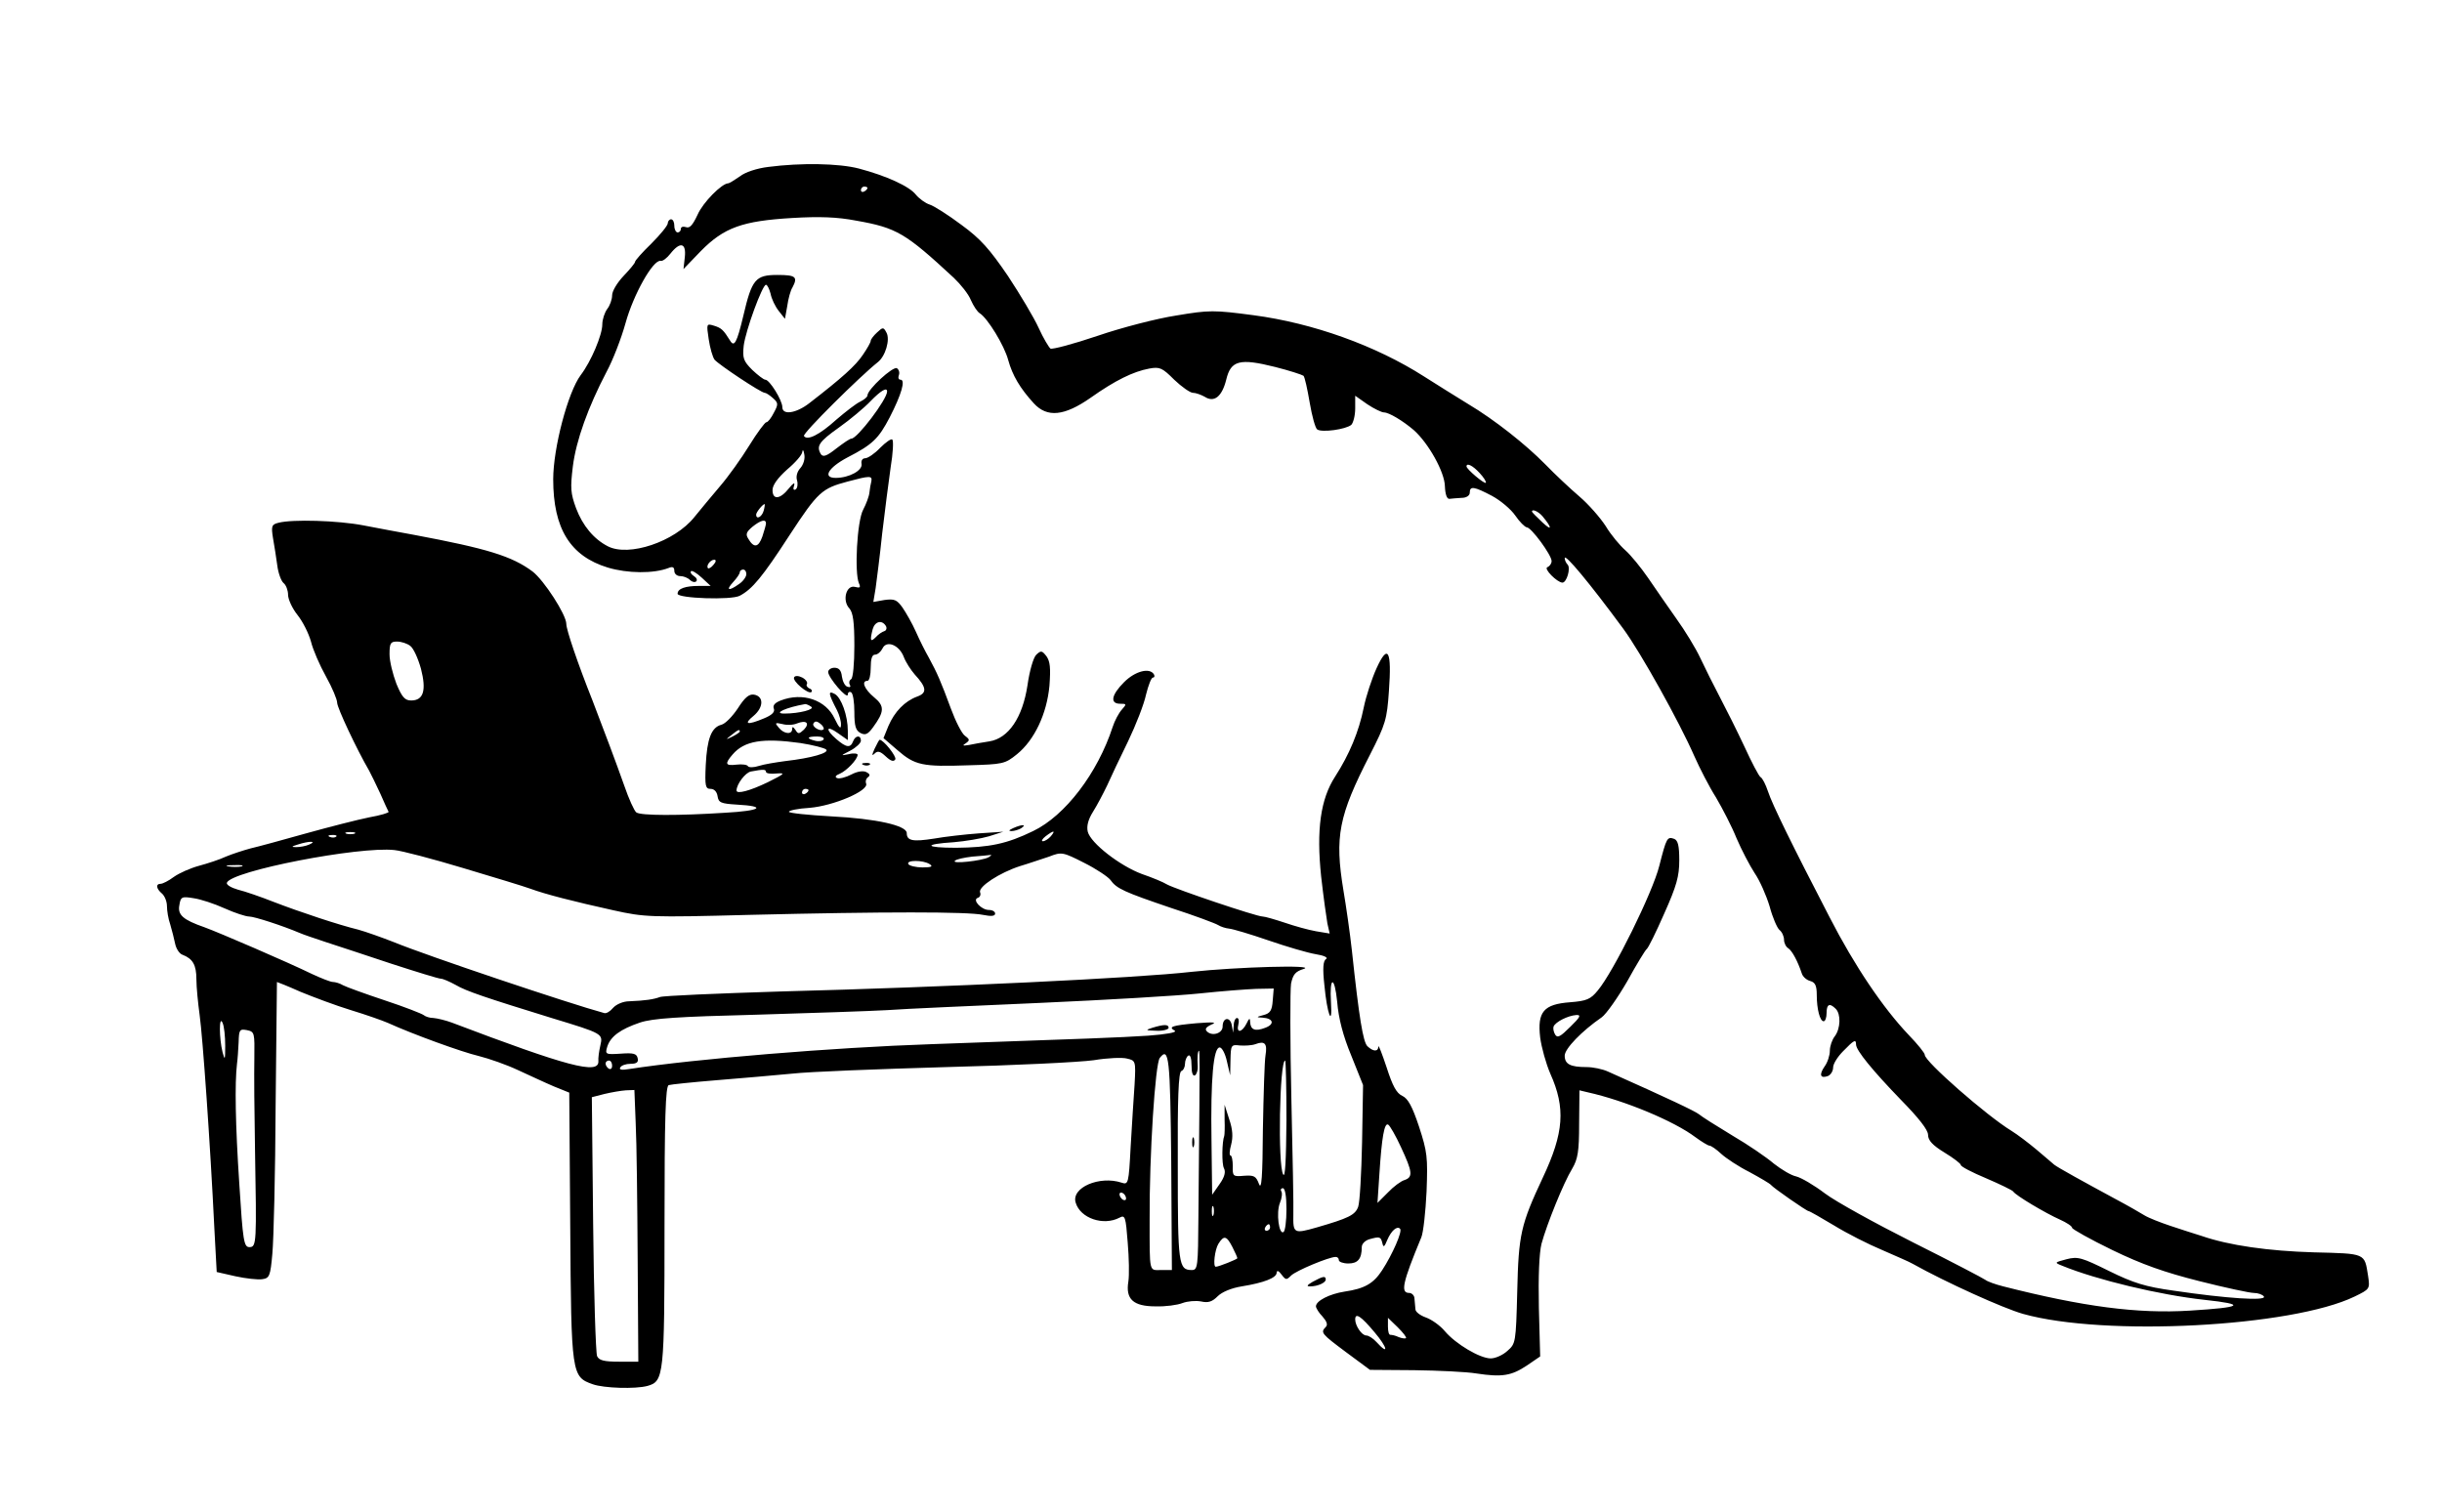 <?xml version="1.0" standalone="no"?>
<!DOCTYPE svg PUBLIC "-//W3C//DTD SVG 20010904//EN"
 "http://www.w3.org/TR/2001/REC-SVG-20010904/DTD/svg10.dtd">
<svg version="1.0" xmlns="http://www.w3.org/2000/svg"
 width="746pt" height="462pt" viewBox="0 0 746 462"
 preserveAspectRatio="xMidYMid meet">

<g transform="translate(0,462) scale(0.1,-0.1)"
fill="#000000" stroke="none">
<path d="M2347 4110 c-34 -4 -71 -16 -87 -29 -16 -11 -32 -21 -35 -21 -20 0
-78 -59 -94 -96 -15 -32 -24 -42 -35 -38 -9 3 -16 1 -16 -5 0 -6 -4 -11 -10
-11 -5 0 -10 9 -10 20 0 11 -4 20 -10 20 -5 0 -10 -6 -10 -12 0 -7 -23 -35
-50 -62 -28 -27 -50 -52 -50 -56 0 -4 -16 -23 -35 -43 -19 -20 -35 -46 -35
-59 0 -13 -7 -32 -15 -42 -8 -11 -15 -32 -15 -47 0 -32 -34 -113 -66 -155 -39
-52 -84 -223 -84 -318 0 -151 52 -235 167 -270 60 -18 140 -19 186 -1 12 5 17
2 17 -9 0 -9 8 -16 18 -16 10 0 23 -5 30 -12 6 -6 15 -8 19 -4 4 4 1 11 -7 16
-8 5 -12 11 -9 15 3 3 18 -6 33 -20 l27 -25 -35 0 c-42 0 -66 -8 -66 -24 0
-14 164 -20 190 -6 38 20 69 57 152 185 87 133 99 143 178 164 67 18 75 18 72
1 -2 -8 -5 -24 -6 -35 -1 -11 -10 -35 -19 -52 -19 -35 -27 -193 -13 -225 6
-13 3 -15 -12 -11 -27 7 -40 -42 -17 -66 11 -13 15 -41 15 -114 0 -54 -4 -99
-10 -102 -6 -4 -7 -11 -4 -17 4 -6 1 -9 -7 -6 -8 2 -15 17 -17 31 -2 19 -9 27
-23 27 -10 0 -19 -6 -19 -13 0 -17 59 -86 60 -69 0 7 5 10 10 7 6 -3 10 -31
10 -60 0 -43 4 -56 18 -64 15 -8 23 -5 39 17 35 48 36 65 3 92 -29 24 -40 50
-20 50 6 0 10 18 10 40 0 27 4 40 13 40 8 0 18 9 23 19 12 26 51 11 65 -26 6
-16 21 -39 33 -53 37 -40 39 -57 8 -68 -38 -14 -69 -46 -88 -90 l-15 -37 43
-37 c53 -46 76 -51 216 -46 106 3 112 4 149 34 53 43 91 123 99 209 4 55 2 74
-9 90 -14 18 -17 18 -31 5 -9 -8 -21 -50 -27 -93 -15 -99 -58 -163 -117 -172
-20 -3 -48 -8 -62 -11 -19 -3 -21 -2 -10 5 13 9 13 12 -2 23 -10 7 -29 45 -43
83 -31 84 -42 109 -67 155 -11 19 -29 55 -40 80 -11 25 -30 58 -41 74 -17 24
-25 27 -55 23 l-34 -6 7 42 c3 23 13 98 20 167 8 69 20 160 26 203 7 42 9 80
5 84 -3 4 -20 -8 -37 -25 -17 -18 -38 -32 -46 -32 -8 0 -13 -7 -11 -17 4 -20
-38 -43 -79 -43 -41 0 -23 31 35 62 78 40 96 58 130 123 36 70 49 115 33 115
-6 0 -8 6 -5 14 3 8 0 17 -6 21 -12 7 -90 -65 -90 -83 0 -5 -10 -13 -22 -19
-13 -6 -45 -31 -73 -55 -52 -47 -89 -65 -99 -50 -5 8 172 183 225 225 24 18
39 70 27 91 -9 17 -11 17 -29 0 -10 -9 -19 -21 -19 -25 0 -5 -11 -24 -24 -43
-22 -33 -63 -70 -164 -148 -40 -31 -82 -37 -82 -12 0 21 -39 84 -52 84 -5 0
-23 14 -40 30 -27 27 -30 36 -26 74 6 47 57 186 68 186 4 0 10 -12 14 -27 3
-16 14 -39 25 -53 l19 -24 7 39 c3 22 10 48 16 57 17 32 10 38 -46 38 -67 0
-78 -13 -104 -124 -20 -84 -28 -98 -41 -76 -20 32 -26 38 -49 45 -23 7 -23 6
-16 -41 4 -27 12 -55 18 -63 14 -16 142 -101 153 -101 4 0 15 -7 25 -16 17
-15 17 -19 3 -45 -8 -16 -18 -29 -23 -29 -4 0 -28 -32 -52 -71 -24 -39 -64
-95 -89 -124 -25 -29 -60 -72 -79 -95 -60 -75 -200 -122 -264 -89 -43 22 -77
63 -97 116 -17 46 -18 62 -10 128 10 80 47 182 103 289 19 35 45 102 58 149
24 87 84 194 107 190 6 -2 20 9 30 22 30 38 49 33 44 -11 l-4 -36 53 55 c71
72 127 92 279 101 83 5 138 3 195 -8 125 -22 151 -38 299 -175 21 -20 45 -50
52 -68 8 -18 20 -36 27 -40 24 -15 75 -98 87 -143 13 -47 36 -86 78 -132 41
-45 94 -39 174 17 75 53 130 80 179 89 32 6 40 2 76 -34 23 -22 49 -40 57 -40
9 0 25 -6 36 -12 29 -19 53 0 66 52 14 59 41 66 149 39 44 -11 83 -24 87 -27
4 -4 12 -41 19 -82 7 -41 17 -78 23 -82 14 -10 87 0 104 14 6 6 12 28 12 50
l0 39 37 -26 c21 -14 44 -25 51 -25 15 0 57 -25 91 -54 45 -40 94 -128 95
-171 1 -25 6 -40 14 -39 6 1 23 2 37 3 15 0 25 7 25 16 0 21 13 19 68 -10 26
-14 58 -41 71 -60 13 -19 29 -35 35 -36 14 0 76 -85 76 -103 0 -8 -6 -16 -13
-19 -12 -4 29 -46 46 -47 13 0 26 44 16 55 -5 5 -9 14 -9 20 0 15 76 -76 179
-216 53 -72 171 -284 217 -389 16 -36 45 -93 66 -126 20 -34 49 -90 63 -125
15 -35 40 -83 55 -106 16 -23 36 -69 46 -102 9 -34 23 -66 30 -72 8 -6 14 -20
14 -30 0 -10 6 -22 13 -26 12 -8 29 -40 41 -76 3 -11 15 -21 26 -24 15 -4 20
-14 20 -42 0 -45 10 -81 21 -81 5 0 9 11 9 25 0 27 9 32 28 13 16 -16 15 -60
-3 -84 -8 -10 -15 -30 -15 -44 0 -14 -7 -36 -16 -48 -18 -26 -13 -38 11 -29 8
4 15 15 15 26 0 11 14 33 31 50 33 34 39 37 39 20 0 -18 51 -80 137 -169 55
-56 83 -92 83 -107 0 -17 14 -32 50 -54 28 -17 50 -34 50 -38 0 -5 35 -23 78
-41 42 -18 79 -36 82 -40 7 -12 100 -67 143 -86 20 -9 37 -20 37 -25 0 -4 55
-35 123 -68 91 -44 159 -68 266 -95 79 -20 154 -36 166 -36 13 0 27 -5 31 -11
8 -14 -114 -6 -276 18 -86 12 -122 23 -197 60 -83 41 -95 45 -130 36 -37 -10
-38 -10 -13 -20 105 -43 297 -89 434 -104 130 -14 118 -23 -44 -33 -161 -10
-326 12 -570 74 -24 6 -49 15 -55 20 -5 4 -104 56 -220 114 -115 58 -237 125
-270 150 -33 25 -72 48 -88 52 -15 3 -45 21 -68 39 -22 19 -79 58 -127 86 -48
29 -94 58 -102 65 -13 10 -91 47 -277 130 -17 8 -47 14 -66 14 -50 0 -67 9
-67 35 0 21 52 75 113 117 14 10 49 60 78 110 28 51 55 95 59 98 5 3 29 52 54
109 38 85 46 114 46 163 0 44 -4 60 -15 65 -22 8 -24 4 -46 -82 -20 -81 -140
-324 -188 -381 -22 -27 -34 -32 -85 -36 -80 -6 -100 -29 -91 -107 4 -31 18
-81 31 -111 47 -105 42 -180 -23 -318 -67 -143 -74 -173 -78 -347 -4 -158 -5
-160 -30 -182 -14 -13 -37 -23 -51 -23 -33 0 -107 44 -140 83 -15 18 -41 36
-58 42 -17 6 -32 17 -32 25 -1 8 -2 23 -3 33 0 9 -8 17 -16 17 -27 0 -21 30
37 170 6 14 13 77 16 140 4 106 2 121 -23 198 -21 63 -34 86 -51 94 -18 8 -30
31 -48 87 -14 42 -25 70 -25 64 -1 -17 -16 -16 -34 1 -13 14 -25 85 -47 291
-6 55 -18 138 -26 185 -27 164 -15 227 81 414 48 94 52 108 58 195 9 124 -3
146 -38 69 -14 -31 -32 -85 -39 -120 -15 -74 -44 -143 -87 -210 -45 -69 -58
-163 -43 -306 7 -62 16 -126 19 -143 l7 -31 -42 7 c-23 4 -66 16 -95 26 -30
10 -61 19 -68 19 -19 0 -267 84 -292 98 -11 7 -45 21 -77 32 -67 25 -156 94
-165 129 -4 17 1 37 16 61 12 19 31 55 43 80 11 25 40 86 64 135 24 50 49 114
55 143 7 28 16 52 21 52 5 0 6 5 3 10 -13 21 -57 10 -91 -24 -39 -39 -44 -66
-12 -66 20 0 20 -1 5 -18 -9 -10 -22 -34 -28 -53 -46 -141 -145 -271 -243
-318 -80 -39 -133 -50 -235 -51 -97 0 -102 11 -7 17 35 3 83 11 107 18 l44 14
-75 -5 c-41 -3 -103 -10 -137 -16 -64 -10 -83 -7 -83 17 0 23 -93 44 -231 51
-71 4 -129 10 -129 14 0 4 28 10 63 12 73 6 181 52 173 74 -3 7 0 16 6 20 7 5
5 10 -5 15 -9 5 -27 3 -46 -7 -17 -9 -37 -14 -44 -11 -7 3 -5 8 8 13 21 9 54
43 55 58 0 4 -12 6 -27 2 -26 -5 -26 -5 5 11 17 9 32 23 32 30 0 18 -17 17
-24 -2 -8 -21 -21 -19 -51 7 -35 30 -31 44 5 18 l30 -21 0 28 c0 47 -20 102
-40 113 -21 11 -20 2 7 -50 7 -14 13 -34 12 -45 0 -14 -6 -8 -19 19 -27 58
-98 82 -165 56 -18 -7 -25 -15 -21 -25 4 -10 -6 -20 -31 -30 -50 -21 -63 -18
-31 8 31 26 32 60 1 65 -15 2 -28 -9 -49 -42 -16 -24 -38 -47 -50 -50 -31 -8
-44 -43 -48 -123 -3 -65 -1 -73 15 -73 11 0 19 -9 21 -22 3 -20 10 -23 58 -26
94 -5 76 -19 -36 -25 -140 -9 -256 -9 -270 1 -6 4 -23 41 -37 82 -27 76 -59
161 -97 260 -45 113 -80 216 -80 234 0 28 -68 133 -103 160 -63 47 -138 70
-362 112 -44 8 -114 21 -155 29 -78 15 -217 19 -259 8 -21 -5 -23 -10 -17 -47
4 -23 10 -60 13 -83 3 -24 12 -48 19 -54 8 -6 14 -23 14 -36 0 -14 13 -42 29
-62 16 -20 34 -56 41 -81 6 -25 27 -73 46 -107 19 -34 34 -70 34 -80 0 -15 59
-141 98 -208 6 -11 21 -42 34 -70 12 -27 23 -52 25 -55 2 -3 -25 -11 -59 -17
-35 -7 -121 -29 -193 -49 -71 -20 -148 -41 -170 -46 -22 -6 -56 -17 -75 -25
-19 -9 -56 -21 -82 -28 -26 -7 -60 -22 -77 -34 -16 -12 -34 -21 -40 -21 -16 0
-14 -15 4 -30 8 -7 15 -24 15 -38 0 -14 4 -39 10 -56 5 -17 12 -44 15 -59 3
-15 13 -31 23 -34 31 -12 42 -31 42 -75 0 -24 5 -73 10 -110 9 -65 32 -385 45
-654 l7 -130 57 -13 c32 -7 69 -11 82 -9 22 3 25 9 31 78 4 41 9 245 10 453 2
207 4 377 4 377 1 0 34 -13 72 -30 39 -16 108 -42 154 -56 46 -14 97 -32 113
-39 77 -35 226 -89 277 -101 32 -8 86 -27 120 -43 35 -16 84 -39 110 -50 l47
-19 3 -409 c3 -454 4 -459 69 -482 34 -12 130 -15 167 -5 50 14 52 30 52 489
0 331 3 427 13 430 6 2 73 9 147 15 74 6 178 15 230 20 52 6 264 14 470 20
206 5 409 15 451 21 42 7 88 9 102 5 26 -6 27 -7 23 -79 -3 -39 -8 -125 -12
-190 -6 -114 -7 -117 -28 -110 -67 22 -154 -15 -140 -61 14 -48 85 -72 134
-46 17 9 19 3 25 -76 4 -47 5 -100 2 -119 -9 -54 15 -76 83 -76 30 -1 67 4 82
10 16 6 41 8 57 5 22 -5 34 -1 51 16 13 13 42 25 73 30 68 11 107 26 107 42 1
8 6 6 15 -6 13 -17 15 -17 29 -3 15 15 116 57 136 57 6 0 10 -4 10 -10 0 -5
13 -10 29 -10 29 0 41 14 41 50 0 10 10 20 23 24 32 9 35 8 40 -12 3 -14 6
-12 15 10 12 28 30 44 39 34 8 -7 -23 -78 -55 -127 -26 -40 -53 -56 -115 -65
-45 -7 -87 -28 -87 -45 0 -5 9 -20 20 -31 13 -15 17 -25 10 -32 -17 -17 -13
-21 62 -77 l73 -54 135 -1 c74 -1 160 -5 190 -10 79 -12 107 -7 154 24 l41 28
-4 149 c-2 95 1 167 8 195 16 59 67 186 94 230 17 29 21 52 21 137 l1 102 25
-6 c113 -25 264 -88 329 -137 19 -14 39 -26 43 -26 5 0 21 -11 36 -25 14 -13
53 -39 87 -56 33 -18 62 -35 65 -39 7 -9 109 -80 115 -80 3 0 38 -20 78 -44
39 -24 106 -58 147 -75 41 -18 83 -36 93 -42 102 -57 277 -136 337 -153 249
-70 821 -40 1013 53 47 23 47 23 41 64 -11 69 -6 67 -165 71 -139 4 -259 21
-343 50 -23 7 -66 21 -96 31 -30 10 -66 24 -79 32 -13 8 -51 30 -85 48 -98 53
-180 98 -191 107 -5 5 -30 25 -54 46 -24 20 -58 46 -76 57 -77 47 -265 212
-265 232 0 6 -22 33 -50 62 -77 81 -164 209 -241 359 -114 220 -175 344 -188
384 -7 21 -17 41 -23 44 -5 3 -27 45 -49 93 -22 47 -56 115 -75 151 -19 36
-46 90 -60 120 -14 30 -47 84 -73 120 -25 36 -64 91 -86 124 -22 32 -53 70
-70 85 -16 14 -44 47 -60 74 -17 26 -52 66 -80 90 -27 23 -74 67 -105 99 -59
60 -155 136 -234 183 -66 41 -73 45 -136 85 -147 94 -339 163 -521 187 -121
16 -135 16 -236 -1 -59 -9 -167 -37 -240 -62 -74 -25 -138 -42 -144 -39 -5 4
-22 32 -36 63 -14 31 -57 103 -94 159 -56 82 -83 113 -142 156 -40 30 -84 58
-97 62 -13 4 -32 18 -42 30 -20 26 -91 58 -174 80 -61 16 -177 18 -277 5z
m303 -64 c0 -3 -4 -8 -10 -11 -5 -3 -10 -1 -10 4 0 6 5 11 10 11 6 0 10 -2 10
-4z m60 -622 c0 -24 -91 -144 -109 -144 -5 0 -25 -14 -46 -30 -29 -23 -40 -27
-47 -18 -15 25 -7 38 55 82 34 24 78 61 96 80 32 33 51 44 51 30z m-265 -234
c-10 -11 -14 -26 -10 -38 3 -11 1 -23 -4 -27 -7 -4 -9 1 -5 12 3 11 -3 7 -16
-9 -27 -34 -50 -36 -50 -5 0 15 16 37 45 63 25 21 46 45 46 54 1 8 4 5 6 -8 3
-14 -3 -32 -12 -42z m2075 -15 c13 -14 21 -27 19 -30 -5 -4 -59 42 -59 50 0
12 19 3 40 -20z m-2187 -115 c-5 -19 -23 -29 -23 -12 0 7 20 32 26 32 1 0 0
-9 -3 -20z m2379 -17 c30 -36 30 -47 0 -19 -18 17 -32 31 -32 33 0 9 19 1 32
-14z m-2372 -22 c0 -4 -5 -22 -11 -40 -12 -34 -26 -36 -43 -7 -9 14 -6 21 13
37 25 20 41 24 41 10z m-160 -126 c-7 -9 -15 -13 -17 -11 -7 7 7 26 19 26 6 0
6 -6 -2 -15z m100 -29 c0 -8 -10 -22 -22 -30 -32 -23 -42 -20 -18 6 11 12 20
25 20 30 0 4 5 8 10 8 6 0 10 -6 10 -14z m426 -158 c4 -6 2 -14 -4 -16 -7 -2
-19 -10 -27 -19 -16 -16 -18 -10 -9 25 7 24 28 29 40 10z m-1453 -61 c10 -7
24 -38 33 -70 17 -66 8 -97 -30 -97 -19 0 -28 10 -45 51 -11 29 -21 69 -21 90
0 34 3 39 23 39 13 0 31 -6 40 -13z m1225 -186 c13 -8 -36 -21 -82 -21 -36 0
6 19 64 29 3 0 11 -3 18 -8z m-22 -70 c-15 -14 -18 -14 -26 -1 -7 10 -10 11
-10 3 0 -18 -25 -16 -41 4 -13 15 -11 16 11 11 14 -4 34 -3 45 2 28 11 40 1
21 -19z m60 1 c-9 -9 -37 8 -31 18 5 8 11 7 21 -1 8 -6 12 -14 10 -17z m-256
-7 c0 -2 -10 -9 -22 -15 -22 -11 -22 -10 -4 4 21 17 26 19 26 11z m256 -24
c-3 -5 -15 -7 -26 -4 -28 7 -25 13 6 13 14 0 23 -4 20 -9z m-71 -11 c38 -6 74
-15 79 -20 10 -10 -45 -26 -124 -35 -30 -4 -67 -10 -82 -15 -15 -5 -30 -5 -33
-1 -2 5 -18 7 -35 5 -34 -4 -37 2 -12 31 36 42 92 51 207 35z m-105 -88 c0 -5
15 -7 33 -5 28 2 24 -1 -28 -27 -54 -26 -95 -37 -95 -25 0 19 27 55 44 58 37
7 46 7 46 -1z m130 -56 c0 -3 -4 -8 -10 -11 -5 -3 -10 -1 -10 4 0 6 5 11 10
11 6 0 10 -2 10 -4z m-1387 -133 c-7 -2 -19 -2 -25 0 -7 3 -2 5 12 5 14 0 19
-2 13 -5z m2127 -8 c-7 -8 -18 -15 -24 -15 -6 0 -2 7 8 15 25 19 32 19 16 0z
m-2183 -1 c-3 -3 -12 -4 -19 -1 -8 3 -5 6 6 6 11 1 17 -2 13 -5z m-82 -24
c-11 -5 -29 -8 -40 -8 -16 0 -15 2 5 8 34 11 60 11 35 0z m470 -72 c94 -28
186 -56 205 -63 46 -17 132 -39 254 -66 95 -21 111 -22 415 -14 413 10 667 10
714 0 25 -5 37 -4 37 4 0 6 -8 11 -19 11 -23 0 -52 31 -34 37 7 2 10 10 7 17
-6 17 60 60 122 80 27 8 67 22 89 29 38 15 42 14 107 -19 36 -18 72 -42 80
-52 19 -27 42 -37 186 -86 71 -23 135 -47 143 -52 8 -5 23 -10 34 -11 11 -1
65 -17 120 -36 55 -19 120 -38 144 -42 25 -4 39 -10 32 -15 -9 -5 -11 -28 -5
-81 8 -86 25 -131 20 -52 -5 82 11 83 19 2 4 -50 18 -104 43 -164 l36 -90 -3
-174 c-2 -96 -7 -185 -12 -198 -9 -25 -30 -35 -127 -63 -70 -20 -72 -18 -71
40 1 19 -2 178 -6 352 -4 175 -4 333 -1 353 6 28 13 37 39 45 40 13 -203 6
-343 -9 -165 -19 -752 -47 -1255 -60 -193 -6 -359 -13 -369 -17 -19 -7 -44
-11 -94 -13 -18 0 -39 -9 -49 -20 -9 -11 -21 -18 -27 -16 -107 29 -541 175
-641 216 -38 15 -89 33 -111 39 -58 14 -176 53 -259 85 -38 15 -87 32 -108 37
-21 6 -36 15 -34 21 12 36 404 112 512 100 22 -2 117 -27 210 -55z m1605 33
c-20 -11 -114 -21 -103 -11 4 5 28 10 53 13 25 2 50 4 55 5 6 1 3 -2 -5 -7z
m-180 -21 c11 -7 6 -10 -22 -10 -20 0 -40 5 -43 10 -8 13 45 13 65 0z m-2102
-7 c-10 -2 -28 -2 -40 0 -13 2 -5 4 17 4 22 1 32 -1 23 -4z m-52 -128 c31 -14
65 -25 75 -25 16 0 102 -28 154 -50 11 -5 47 -17 80 -28 33 -11 123 -40 200
-66 77 -25 145 -46 152 -46 6 0 27 -9 45 -19 32 -19 92 -39 293 -101 158 -48
157 -48 149 -84 -4 -17 -7 -39 -6 -48 2 -42 -95 -16 -448 118 -19 7 -44 13
-56 14 -11 0 -24 4 -30 9 -5 4 -58 25 -119 45 -60 20 -118 41 -127 46 -10 6
-24 10 -31 10 -7 0 -35 11 -63 24 -76 37 -285 127 -329 143 -66 23 -83 38 -77
68 4 25 7 27 43 21 22 -3 64 -17 95 -31z m3202 -282 c-2 -30 -8 -39 -28 -44
-23 -6 -23 -7 -3 -8 33 -2 38 -20 8 -31 -31 -12 -45 -6 -46 18 0 13 -3 12 -11
-5 -14 -28 -32 -30 -25 -3 3 11 1 20 -4 20 -5 0 -10 -10 -10 -22 l-2 -23 -4
23 c-5 27 -28 24 -28 -4 0 -21 -32 -31 -48 -15 -7 7 -3 13 14 21 18 7 6 8 -46
4 -76 -7 -87 -11 -66 -23 7 -5 -27 -11 -81 -15 -92 -6 -181 -9 -663 -26 -299
-10 -723 -45 -923 -76 -23 -4 -32 -2 -27 5 3 6 17 11 31 11 19 0 25 5 22 17
-3 14 -12 17 -52 14 -46 -3 -48 -2 -41 21 10 32 41 54 100 74 39 13 117 18
355 24 168 5 348 11 400 14 52 4 262 13 465 22 204 9 424 22 490 29 66 7 144
13 173 14 l53 1 -3 -37z m909 -80 c-30 -30 -39 -35 -46 -24 -5 8 -7 19 -5 25
6 14 43 33 69 35 16 1 13 -6 -18 -36z m-4109 -58 c0 -43 -1 -46 -8 -20 -11 44
-11 116 0 90 5 -11 8 -42 8 -70z m89 -39 c-1 -44 0 -169 2 -276 5 -288 5 -300
-17 -300 -17 0 -20 18 -31 194 -12 181 -14 307 -7 366 2 14 4 44 5 66 1 38 3
41 25 37 24 -5 24 -8 23 -87z m3089 10 c-3 -17 -6 -119 -8 -226 -1 -145 -4
-188 -12 -167 -9 24 -15 27 -45 25 -34 -3 -36 -2 -35 30 0 17 -3 32 -7 32 -4
0 -3 15 2 33 6 23 5 46 -6 78 l-14 44 0 -45 c1 -25 0 -47 -1 -50 -7 -18 -8
-86 -1 -99 6 -11 2 -27 -13 -48 l-23 -33 -2 164 c-3 192 6 286 25 286 7 0 17
-19 22 -42 l10 -43 1 47 c1 46 2 47 29 44 15 -1 36 0 47 4 29 11 37 2 31 -34z
m-202 -158 c-1 -95 -2 -246 -3 -335 -1 -152 -2 -163 -20 -163 -41 0 -43 17
-43 317 -1 206 2 288 11 291 6 2 11 12 11 22 0 10 5 22 10 25 6 4 10 -8 10
-30 0 -23 4 -34 11 -30 5 4 9 17 8 28 -2 27 0 47 4 47 2 0 2 -78 1 -172z m-86
-171 l2 -327 -33 0 c-37 0 -35 -12 -35 155 -1 197 17 475 31 493 28 36 32 1
35 -321z m-1708 297 c0 -8 -4 -12 -10 -9 -5 3 -10 10 -10 16 0 5 5 9 10 9 6 0
10 -7 10 -16z m2060 -166 c-1 -124 -4 -178 -10 -166 -17 28 -11 348 6 348 2 0
4 -82 4 -182z m-1988 -10 c3 -57 5 -244 6 -415 l2 -313 -59 0 c-46 0 -61 4
-67 17 -4 10 -10 192 -12 404 l-4 387 39 10 c21 5 50 10 65 11 l26 1 4 -102z
m2338 -73 c35 -75 37 -91 11 -100 -11 -3 -34 -20 -51 -38 l-32 -32 6 90 c7
109 15 157 27 149 5 -3 23 -34 39 -69z m-350 -189 c0 -36 -4 -67 -9 -70 -14
-9 -23 59 -11 89 6 14 8 31 4 36 -3 5 0 9 5 9 7 0 11 -26 11 -64z m-490 33 c0
-6 -4 -7 -10 -4 -5 3 -10 11 -10 16 0 6 5 7 10 4 6 -3 10 -11 10 -16z m267
-51 c-3 -7 -5 -2 -5 12 0 14 2 19 5 13 2 -7 2 -19 0 -25z m173 -38 c0 -5 -5
-10 -11 -10 -5 0 -7 5 -4 10 3 6 8 10 11 10 2 0 4 -4 4 -10z m-115 -60 c8 -16
15 -31 15 -34 0 -3 -57 -26 -66 -26 -9 0 -3 52 8 70 17 27 25 25 43 -10z m434
-260 c40 -47 45 -73 6 -30 -10 11 -24 20 -31 20 -14 0 -34 30 -34 49 0 22 18
10 59 -39z m96 -18 c-2 -2 -12 -1 -22 3 -10 5 -21 7 -25 7 -5 -1 -8 10 -8 25
l0 27 30 -29 c16 -16 28 -31 25 -33z"/>
<path d="M3520 1480 c-22 -7 -21 -8 13 -9 20 -1 37 4 37 9 0 11 -14 11 -50 0z"/>
<path d="M3642 1130 c0 -14 2 -19 5 -12 2 6 2 18 0 25 -3 6 -5 1 -5 -13z"/>
<path d="M2426 2551 c-7 -11 44 -54 53 -45 3 4 0 9 -7 11 -6 3 -10 9 -7 13 3
5 -3 14 -14 20 -12 6 -22 6 -25 1z"/>
<path d="M2672 2333 c-9 -20 -9 -24 0 -15 9 9 17 7 34 -9 15 -14 24 -17 29 -9
5 8 -36 60 -48 60 -1 0 -8 -12 -15 -27z"/>
<path d="M2638 2283 c7 -3 16 -2 19 1 4 3 -2 6 -13 5 -11 0 -14 -3 -6 -6z"/>
<path d="M3095 2090 c-13 -6 -15 -9 -5 -9 8 0 22 4 30 9 18 12 2 12 -25 0z"/>
<path d="M4010 704 c-17 -10 -20 -14 -8 -14 23 0 48 11 48 21 0 12 -9 10 -40
-7z"/>
</g>
</svg>
